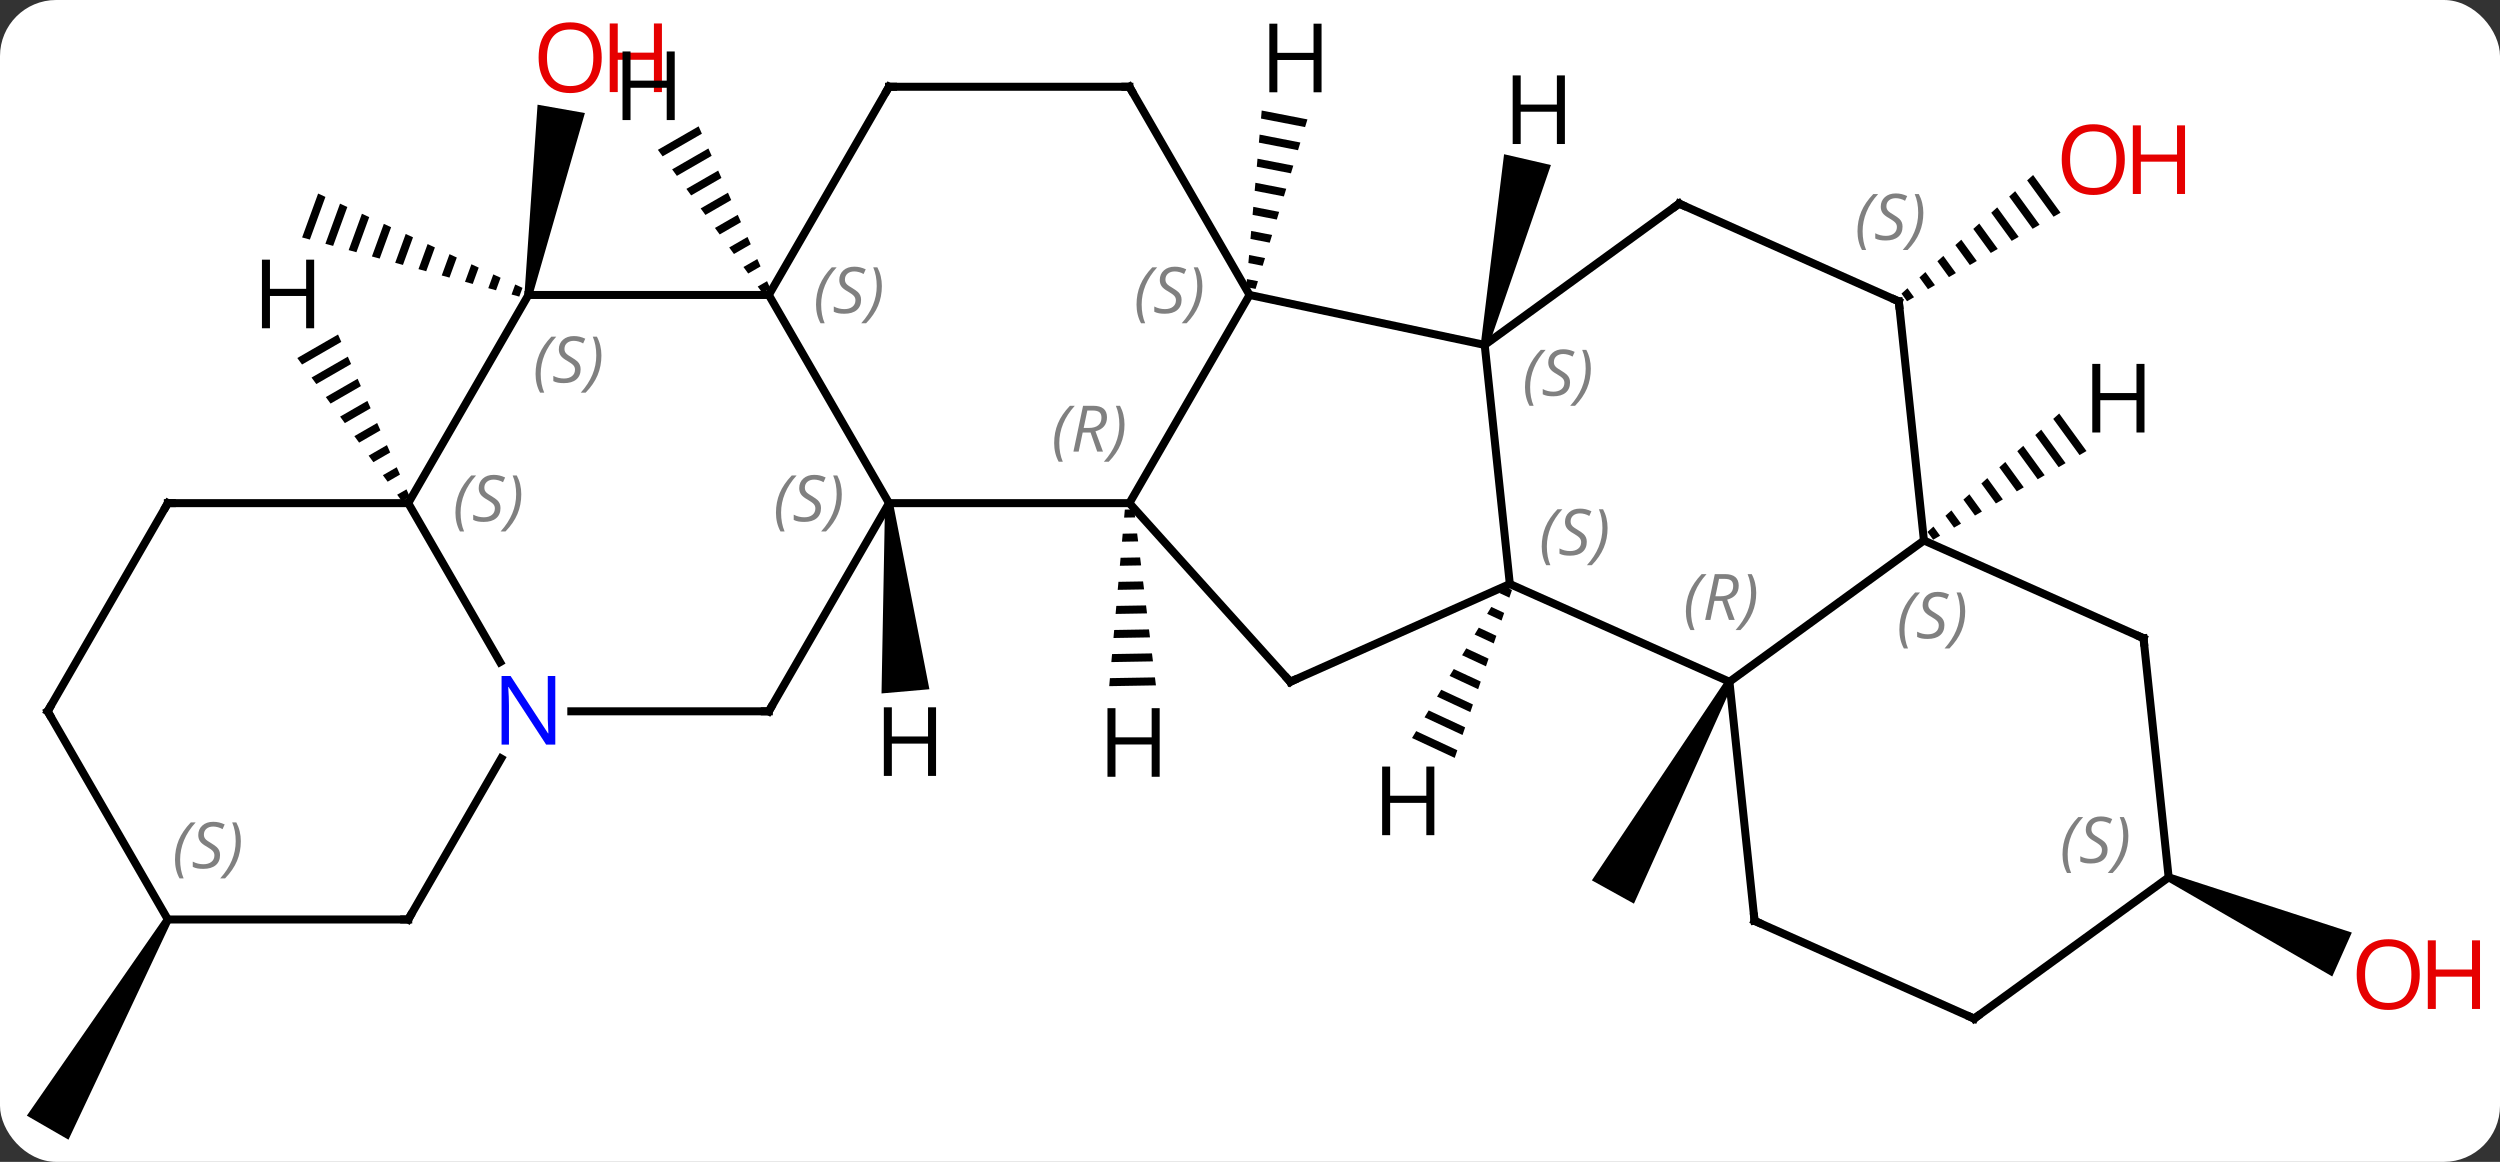 <svg width="312" viewBox="0 0 312 145" style="fill-opacity:1; color-rendering:auto; color-interpolation:auto; text-rendering:auto; stroke:black; stroke-linecap:square; stroke-miterlimit:10; shape-rendering:auto; stroke-opacity:1; fill:black; stroke-dasharray:none; font-weight:normal; stroke-width:1; font-family:'Open Sans'; font-style:normal; stroke-linejoin:miter; font-size:12; stroke-dashoffset:0; image-rendering:auto;" height="145" class="cas-substance-image" xmlns:xlink="http://www.w3.org/1999/xlink" xmlns="http://www.w3.org/2000/svg"><rect x="0" y="0" width="312" height="145" fill="#333333" stroke="none"/><svg class="cas-substance-single-component"><rect y="0" x="0" width="312" stroke="none" ry="7" rx="7" height="145" fill="white" class="cas-substance-group"/><svg y="0" x="0" width="312" viewBox="0 0 312 145" style="fill:black;" height="145" class="cas-substance-single-component-image"><svg><g><g transform="translate(152,74)" style="text-rendering:geometricPrecision; color-rendering:optimizeQuality; color-interpolation:linearRGB; stroke-linecap:butt; image-rendering:optimizeQuality;"><path style="stroke:none;" d="M63.397 10.843 L64.271 11.327 L51.914 38.777 L46.666 35.869 Z"/><path style="stroke:none;" d="M101.731 -52.16 L100.985 -51.487 L100.985 -51.487 L104.284 -46.951 L104.284 -46.951 L105.155 -47.454 L101.731 -52.16 ZM99.492 -50.141 L98.745 -49.468 L98.745 -49.468 L101.672 -45.445 L101.672 -45.445 L102.543 -45.947 L102.543 -45.947 L99.492 -50.141 ZM97.252 -48.123 L96.505 -47.45 L99.06 -43.938 L99.931 -44.44 L99.931 -44.44 L97.252 -48.123 ZM95.012 -46.104 L94.265 -45.431 L94.265 -45.431 L96.448 -42.431 L97.319 -42.933 L95.012 -46.104 ZM92.772 -44.086 L92.025 -43.413 L92.025 -43.413 L93.836 -40.924 L93.836 -40.924 L94.706 -41.427 L94.706 -41.427 L92.772 -44.086 ZM90.532 -42.067 L89.786 -41.394 L91.224 -39.418 L91.224 -39.418 L92.094 -39.92 L90.532 -42.067 ZM88.292 -40.048 L87.546 -39.376 L87.546 -39.376 L88.611 -37.911 L89.482 -38.413 L89.482 -38.413 L88.292 -40.048 ZM86.053 -38.03 L85.306 -37.357 L85.306 -37.357 L85.999 -36.404 L85.999 -36.404 L86.87 -36.907 L86.053 -38.03 Z"/><path style="stroke:none;" d="M118.444 35.947 L118.85 35.033 L141.508 42.384 L139.067 47.865 Z"/><path style="stroke:none;" d="M-112.298 -49.846 L-114.296 -44.367 L-114.296 -44.367 L-113.328 -44.103 L-111.387 -49.426 L-111.387 -49.426 L-112.298 -49.846 ZM-109.565 -48.585 L-111.392 -43.576 L-110.424 -43.312 L-110.424 -43.312 L-108.654 -48.165 L-108.654 -48.165 L-109.565 -48.585 ZM-106.832 -47.324 L-108.488 -42.784 L-108.488 -42.784 L-107.52 -42.521 L-105.921 -46.904 L-106.832 -47.324 ZM-104.099 -46.063 L-105.584 -41.993 L-105.584 -41.993 L-104.616 -41.729 L-103.189 -45.643 L-103.189 -45.643 L-104.099 -46.063 ZM-101.367 -44.803 L-102.68 -41.202 L-102.68 -41.202 L-101.712 -40.938 L-101.712 -40.938 L-100.456 -44.382 L-100.456 -44.382 L-101.367 -44.803 ZM-98.634 -43.542 L-99.776 -40.411 L-99.776 -40.411 L-98.808 -40.147 L-98.808 -40.147 L-97.723 -43.121 L-98.634 -43.542 ZM-95.901 -42.281 L-96.872 -39.62 L-95.904 -39.356 L-95.904 -39.356 L-94.99 -41.861 L-95.901 -42.281 ZM-93.168 -41.02 L-93.968 -38.828 L-93 -38.565 L-93 -38.565 L-92.257 -40.6 L-93.168 -41.02 ZM-90.436 -39.759 L-91.064 -38.037 L-90.096 -37.773 L-90.096 -37.773 L-89.525 -39.339 L-90.436 -39.759 ZM-87.703 -38.498 L-88.16 -37.246 L-88.16 -37.246 L-87.192 -36.982 L-87.192 -36.982 L-86.792 -38.078 L-87.703 -38.498 Z"/><path style="stroke:none;" d="M-85.56 -37.101 L-86.544 -37.275 L-84.913 -60.935 L-79.004 -59.893 Z"/><path style="stroke:none;" d="M-131.485 40.502 L-130.619 41.002 L-143.454 68.235 L-148.65 65.235 Z"/><line y2="-30.951" y1="-1.116" x2="33.291" x1="36.426" style="fill:none;"/><line y2="11.085" y1="-1.116" x2="63.834" x1="36.426" style="fill:none;"/><line y2="11.085" y1="-1.116" x2="9.021" x1="36.426" style="fill:none;"/><line y2="-37.188" y1="-30.951" x2="3.948" x1="33.291" style="fill:none;"/><line y2="-48.585" y1="-30.951" x2="57.561" x1="33.291" style="fill:none;"/><line y2="-6.549" y1="11.085" x2="88.104" x1="63.834" style="fill:none;"/><line y2="40.92" y1="11.085" x2="66.969" x1="63.834" style="fill:none;"/><line y2="-11.208" y1="11.085" x2="-11.052" x1="9.021" style="fill:none;"/><line y2="-11.208" y1="-37.188" x2="-11.052" x1="3.948" style="fill:none;"/><line y2="-63.171" y1="-37.188" x2="-11.052" x1="3.948" style="fill:none;"/><line y2="-36.384" y1="-48.585" x2="84.969" x1="57.561" style="fill:none;"/><line y2="-36.384" y1="-6.549" x2="84.969" x1="88.104" style="fill:none;"/><line y2="5.655" y1="-6.549" x2="115.512" x1="88.104" style="fill:none;"/><line y2="53.124" y1="40.92" x2="94.377" x1="66.969" style="fill:none;"/><line y2="-11.208" y1="-11.208" x2="-41.052" x1="-11.052" style="fill:none;"/><line y2="-63.171" y1="-63.171" x2="-41.052" x1="-11.052" style="fill:none;"/><line y2="35.49" y1="5.655" x2="118.647" x1="115.512" style="fill:none;"/><line y2="35.49" y1="53.124" x2="118.647" x1="94.377" style="fill:none;"/><line y2="-37.188" y1="-11.208" x2="-56.052" x1="-41.052" style="fill:none;"/><line y2="14.772" y1="-11.208" x2="-56.052" x1="-41.052" style="fill:none;"/><line y2="-37.188" y1="-63.171" x2="-56.052" x1="-41.052" style="fill:none;"/><line y2="-37.188" y1="-37.188" x2="-86.052" x1="-56.052" style="fill:none;"/><line y2="14.772" y1="14.772" x2="-80.7" x1="-56.052" style="fill:none;"/><line y2="-11.208" y1="-37.188" x2="-101.052" x1="-86.052" style="fill:none;"/><line y2="-11.208" y1="8.634" x2="-101.052" x1="-89.596" style="fill:none;"/><line y2="40.752" y1="20.66" x2="-101.052" x1="-89.452" style="fill:none;"/><line y2="-11.208" y1="-11.208" x2="-131.052" x1="-101.052" style="fill:none;"/><line y2="40.752" y1="40.752" x2="-131.052" x1="-101.052" style="fill:none;"/><line y2="14.772" y1="-11.208" x2="-146.052" x1="-131.052" style="fill:none;"/><line y2="14.772" y1="40.752" x2="-146.052" x1="-131.052" style="fill:none;"/><path style="stroke:none;" d="M35.676 -0.837 L35.156 0.024 L36.37 0.589 L36.694 -0.363 L35.676 -0.837 ZM34.114 1.746 L33.593 2.607 L35.395 3.446 L35.72 2.493 L34.114 1.746 ZM32.552 4.329 L32.031 5.19 L32.031 5.19 L34.421 6.302 L34.746 5.35 L32.552 4.329 ZM30.99 6.912 L30.469 7.773 L33.447 9.159 L33.772 8.207 L30.99 6.912 ZM29.428 9.495 L28.907 10.356 L28.907 10.356 L32.473 12.015 L32.473 12.015 L32.797 11.063 L29.428 9.495 ZM27.865 12.078 L27.345 12.938 L31.498 14.872 L31.498 14.872 L31.823 13.92 L27.865 12.078 ZM26.303 14.661 L25.782 15.521 L25.782 15.521 L30.524 17.729 L30.524 17.729 L30.849 16.776 L30.849 16.776 L26.303 14.661 ZM24.741 17.243 L24.22 18.104 L29.55 20.585 L29.55 20.585 L29.875 19.633 L24.741 17.243 Z"/><path style="stroke:none;" d="M33.778 -30.838 L32.804 -31.064 L35.708 -54.753 L41.554 -53.403 Z"/><path style="stroke:none;" d="M5.46 -60.207 L5.373 -59.205 L5.373 -59.205 L10.874 -58.137 L10.874 -58.137 L11.168 -59.099 L5.46 -60.207 ZM5.198 -57.202 L5.11 -56.2 L5.11 -56.2 L9.992 -55.252 L9.992 -55.252 L10.286 -56.214 L10.286 -56.214 L5.198 -57.202 ZM4.935 -54.196 L4.848 -53.195 L4.848 -53.195 L9.11 -52.367 L9.11 -52.367 L9.404 -53.329 L9.404 -53.329 L4.935 -54.196 ZM4.673 -51.191 L4.585 -50.19 L4.585 -50.19 L8.227 -49.482 L8.227 -49.482 L8.521 -50.444 L8.521 -50.444 L4.673 -51.191 ZM4.41 -48.186 L4.322 -47.184 L4.322 -47.184 L7.345 -46.597 L7.345 -46.597 L7.639 -47.559 L7.639 -47.559 L4.41 -48.186 ZM4.147 -45.181 L4.06 -44.179 L4.06 -44.179 L6.463 -43.713 L6.463 -43.713 L6.757 -44.674 L6.757 -44.674 L4.147 -45.181 ZM3.885 -42.176 L3.797 -41.174 L3.797 -41.174 L5.581 -40.828 L5.581 -40.828 L5.875 -41.789 L5.875 -41.789 L3.885 -42.176 ZM3.622 -39.171 L3.535 -38.169 L3.535 -38.169 L4.699 -37.943 L4.699 -37.943 L4.993 -38.904 L4.993 -38.904 L3.622 -39.171 Z"/><path style="stroke:none;" d="M104.988 -22.394 L104.241 -21.722 L107.525 -17.207 L108.395 -17.71 L108.395 -17.71 L104.988 -22.394 ZM102.746 -20.378 L101.999 -19.707 L104.915 -15.697 L105.785 -16.2 L105.785 -16.2 L102.746 -20.378 ZM100.504 -18.363 L99.757 -17.692 L102.305 -14.188 L103.175 -14.691 L100.504 -18.363 ZM98.262 -16.348 L97.515 -15.676 L99.695 -12.678 L100.566 -13.181 L98.262 -16.348 ZM96.02 -14.333 L95.273 -13.661 L97.085 -11.169 L97.956 -11.672 L96.02 -14.333 ZM93.778 -12.318 L93.031 -11.646 L94.476 -9.659 L95.346 -10.163 L93.778 -12.318 ZM91.536 -10.302 L90.788 -9.631 L90.788 -9.631 L91.866 -8.15 L92.736 -8.653 L91.536 -10.302 ZM89.294 -8.287 L88.546 -7.615 L89.256 -6.641 L90.126 -7.144 L90.126 -7.144 L89.294 -8.287 Z"/><path style="stroke:none;" d="M-10.454 -10.422 L-11.622 -10.402 L-11.622 -10.402 L-11.711 -9.401 L-11.711 -9.401 L-10.331 -9.424 L-10.331 -9.424 L-10.454 -10.422 ZM-10.084 -7.428 L-11.888 -7.397 L-11.888 -7.397 L-11.977 -6.396 L-11.977 -6.396 L-9.96 -6.43 L-9.96 -6.43 L-10.084 -7.428 ZM-9.714 -4.434 L-12.154 -4.393 L-12.154 -4.393 L-12.242 -3.391 L-12.242 -3.391 L-9.59 -3.436 L-9.59 -3.436 L-9.714 -4.434 ZM-9.344 -1.44 L-12.419 -1.388 L-12.419 -1.388 L-12.508 -0.386 L-9.22 -0.442 L-9.22 -0.442 L-9.344 -1.44 ZM-8.973 1.555 L-12.685 1.617 L-12.774 2.619 L-12.774 2.619 L-8.85 2.553 L-8.85 2.553 L-8.973 1.555 ZM-8.603 4.549 L-12.951 4.622 L-12.951 4.622 L-13.039 5.624 L-13.039 5.624 L-8.48 5.547 L-8.48 5.547 L-8.603 4.549 ZM-8.233 7.543 L-13.216 7.627 L-13.216 7.627 L-13.305 8.629 L-13.305 8.629 L-8.11 8.541 L-8.11 8.541 L-8.233 7.543 ZM-7.863 10.537 L-13.482 10.632 L-13.482 10.632 L-13.57 11.634 L-13.57 11.634 L-7.74 11.535 L-7.74 11.535 L-7.863 10.537 Z"/><path style="stroke:none;" d="M-41.55 -11.165 L-40.554 -11.252 L-36.01 12.018 L-41.987 12.541 Z"/><path style="stroke:none;" d="M-64.812 -58.234 L-69.898 -55.3 L-69.305 -54.488 L-64.405 -57.314 L-64.812 -58.234 ZM-63.592 -55.473 L-68.118 -52.863 L-67.525 -52.051 L-63.185 -54.553 L-63.185 -54.553 L-63.592 -55.473 ZM-62.371 -52.713 L-66.338 -50.426 L-65.744 -49.613 L-65.744 -49.613 L-61.965 -51.793 L-61.965 -51.793 L-62.371 -52.713 ZM-61.151 -49.953 L-64.557 -47.989 L-63.964 -47.176 L-60.744 -49.032 L-61.151 -49.953 ZM-59.931 -47.192 L-62.777 -45.551 L-62.777 -45.551 L-62.183 -44.739 L-62.183 -44.739 L-59.524 -46.272 L-59.524 -46.272 L-59.931 -47.192 ZM-58.711 -44.432 L-60.996 -43.114 L-60.996 -43.114 L-60.403 -42.301 L-60.403 -42.301 L-58.304 -43.512 L-58.304 -43.512 L-58.711 -44.432 ZM-57.49 -41.672 L-59.216 -40.677 L-59.216 -40.677 L-58.623 -39.864 L-58.623 -39.864 L-57.084 -40.752 L-57.084 -40.752 L-57.49 -41.672 ZM-56.27 -38.911 L-57.436 -38.239 L-57.436 -38.239 L-56.842 -37.427 L-56.842 -37.427 L-55.864 -37.991 L-55.864 -37.991 L-56.27 -38.911 Z"/><path style="stroke:none;" d="M-109.812 -32.253 L-114.899 -29.319 L-114.306 -28.507 L-109.406 -31.332 L-109.812 -32.253 ZM-108.592 -29.492 L-113.119 -26.882 L-112.525 -26.069 L-112.525 -26.069 L-108.185 -28.572 L-108.592 -29.492 ZM-107.372 -26.732 L-111.338 -24.445 L-110.745 -23.632 L-110.745 -23.632 L-106.965 -25.812 L-106.965 -25.812 L-107.372 -26.732 ZM-106.151 -23.971 L-109.557 -22.007 L-108.964 -21.195 L-105.745 -23.051 L-106.151 -23.971 ZM-104.931 -21.211 L-107.777 -19.57 L-107.777 -19.57 L-107.183 -18.758 L-104.524 -20.291 L-104.931 -21.211 ZM-103.71 -18.451 L-105.996 -17.133 L-105.403 -16.32 L-105.403 -16.32 L-103.304 -17.531 L-103.304 -17.531 L-103.71 -18.451 ZM-102.49 -15.69 L-104.216 -14.695 L-103.622 -13.883 L-102.083 -14.77 L-102.49 -15.69 ZM-101.27 -12.93 L-102.435 -12.258 L-101.841 -11.446 L-100.863 -12.01 L-101.27 -12.93 Z"/></g><g transform="translate(152,74)" style="fill:rgb(230,0,0); text-rendering:geometricPrecision; color-rendering:optimizeQuality; image-rendering:optimizeQuality; font-family:'Open Sans'; stroke:rgb(230,0,0); color-interpolation:linearRGB;"><path style="stroke:none;" d="M113.177 -54.088 Q113.177 -52.026 112.137 -50.846 Q111.098 -49.666 109.255 -49.666 Q107.364 -49.666 106.333 -50.831 Q105.302 -51.995 105.302 -54.104 Q105.302 -56.198 106.333 -57.346 Q107.364 -58.495 109.255 -58.495 Q111.114 -58.495 112.145 -57.323 Q113.177 -56.151 113.177 -54.088 ZM106.348 -54.088 Q106.348 -52.354 107.091 -51.448 Q107.833 -50.541 109.255 -50.541 Q110.677 -50.541 111.403 -51.44 Q112.13 -52.338 112.13 -54.088 Q112.13 -55.823 111.403 -56.713 Q110.677 -57.604 109.255 -57.604 Q107.833 -57.604 107.091 -56.706 Q106.348 -55.807 106.348 -54.088 Z"/><path style="stroke:none;" d="M120.692 -49.791 L119.692 -49.791 L119.692 -53.823 L115.177 -53.823 L115.177 -49.791 L114.177 -49.791 L114.177 -58.354 L115.177 -58.354 L115.177 -54.713 L119.692 -54.713 L119.692 -58.354 L120.692 -58.354 L120.692 -49.791 Z"/><path style="stroke:none;" d="M149.989 47.621 Q149.989 49.683 148.95 50.863 Q147.911 52.043 146.068 52.043 Q144.177 52.043 143.146 50.879 Q142.114 49.714 142.114 47.605 Q142.114 45.511 143.146 44.363 Q144.177 43.214 146.068 43.214 Q147.927 43.214 148.958 44.386 Q149.989 45.558 149.989 47.621 ZM143.161 47.621 Q143.161 49.355 143.904 50.261 Q144.646 51.168 146.068 51.168 Q147.489 51.168 148.216 50.269 Q148.943 49.371 148.943 47.621 Q148.943 45.886 148.216 44.996 Q147.489 44.105 146.068 44.105 Q144.646 44.105 143.904 45.004 Q143.161 45.902 143.161 47.621 Z"/><path style="stroke:none;" d="M157.505 51.918 L156.505 51.918 L156.505 47.886 L151.989 47.886 L151.989 51.918 L150.989 51.918 L150.989 43.355 L151.989 43.355 L151.989 46.996 L156.505 46.996 L156.505 43.355 L157.505 43.355 L157.505 51.918 Z"/><path style="stroke:none;" d="M-76.906 -66.805 Q-76.906 -64.743 -77.946 -63.563 Q-78.985 -62.383 -80.828 -62.383 Q-82.719 -62.383 -83.75 -63.547 Q-84.781 -64.712 -84.781 -66.821 Q-84.781 -68.915 -83.75 -70.063 Q-82.719 -71.212 -80.828 -71.212 Q-78.969 -71.212 -77.938 -70.04 Q-76.906 -68.868 -76.906 -66.805 ZM-83.735 -66.805 Q-83.735 -65.071 -82.992 -64.165 Q-82.25 -63.258 -80.828 -63.258 Q-79.406 -63.258 -78.68 -64.157 Q-77.953 -65.055 -77.953 -66.805 Q-77.953 -68.54 -78.68 -69.43 Q-79.406 -70.321 -80.828 -70.321 Q-82.25 -70.321 -82.992 -69.422 Q-83.735 -68.524 -83.735 -66.805 Z"/><path style="stroke:none;" d="M-69.391 -62.508 L-70.391 -62.508 L-70.391 -66.54 L-74.906 -66.54 L-74.906 -62.508 L-75.906 -62.508 L-75.906 -71.071 L-74.906 -71.071 L-74.906 -67.43 L-70.391 -67.43 L-70.391 -71.071 L-69.391 -71.071 L-69.391 -62.508 Z"/></g><g transform="translate(152,74)" style="font-size:8.4px; fill:gray; text-rendering:geometricPrecision; image-rendering:optimizeQuality; color-rendering:optimizeQuality; font-family:'Open Sans'; font-style:italic; stroke:gray; color-interpolation:linearRGB;"><path style="stroke:none;" d="M40.408 -5.791 Q40.408 -7.119 40.876 -8.244 Q41.345 -9.369 42.376 -10.447 L42.986 -10.447 Q42.017 -9.385 41.533 -8.213 Q41.048 -7.041 41.048 -5.806 Q41.048 -4.478 41.486 -3.463 L40.97 -3.463 Q40.408 -4.494 40.408 -5.791 ZM46.03 -6.385 Q46.03 -5.556 45.483 -5.103 Q44.936 -4.65 43.936 -4.65 Q43.53 -4.65 43.218 -4.705 Q42.905 -4.76 42.624 -4.9 L42.624 -5.556 Q43.249 -5.228 43.952 -5.228 Q44.577 -5.228 44.952 -5.525 Q45.327 -5.822 45.327 -6.338 Q45.327 -6.65 45.124 -6.877 Q44.921 -7.103 44.358 -7.431 Q43.764 -7.76 43.538 -8.088 Q43.311 -8.416 43.311 -8.869 Q43.311 -9.603 43.827 -10.064 Q44.343 -10.525 45.186 -10.525 Q45.561 -10.525 45.897 -10.447 Q46.233 -10.369 46.608 -10.197 L46.343 -9.603 Q46.093 -9.76 45.772 -9.845 Q45.452 -9.931 45.186 -9.931 Q44.655 -9.931 44.335 -9.658 Q44.014 -9.385 44.014 -8.916 Q44.014 -8.713 44.085 -8.564 Q44.155 -8.416 44.296 -8.283 Q44.436 -8.15 44.858 -7.9 Q45.421 -7.556 45.624 -7.361 Q45.827 -7.166 45.929 -6.931 Q46.03 -6.697 46.03 -6.385 ZM48.625 -8.103 Q48.625 -6.775 48.148 -5.642 Q47.672 -4.51 46.656 -3.463 L46.047 -3.463 Q47.984 -5.619 47.984 -8.103 Q47.984 -9.431 47.547 -10.447 L48.062 -10.447 Q48.625 -9.385 48.625 -8.103 Z"/><path style="stroke:none;" d="M38.318 -25.68 Q38.318 -27.009 38.787 -28.134 Q39.255 -29.259 40.287 -30.337 L40.896 -30.337 Q39.927 -29.274 39.443 -28.102 Q38.959 -26.93 38.959 -25.696 Q38.959 -24.368 39.396 -23.352 L38.88 -23.352 Q38.318 -24.384 38.318 -25.68 ZM43.941 -26.274 Q43.941 -25.446 43.394 -24.993 Q42.847 -24.54 41.847 -24.54 Q41.441 -24.54 41.128 -24.595 Q40.816 -24.649 40.534 -24.79 L40.534 -25.446 Q41.159 -25.118 41.862 -25.118 Q42.487 -25.118 42.862 -25.415 Q43.237 -25.712 43.237 -26.227 Q43.237 -26.54 43.034 -26.766 Q42.831 -26.993 42.269 -27.321 Q41.675 -27.649 41.448 -27.977 Q41.222 -28.305 41.222 -28.759 Q41.222 -29.493 41.737 -29.954 Q42.253 -30.415 43.097 -30.415 Q43.472 -30.415 43.808 -30.337 Q44.144 -30.259 44.519 -30.087 L44.253 -29.493 Q44.003 -29.649 43.683 -29.735 Q43.362 -29.821 43.097 -29.821 Q42.566 -29.821 42.245 -29.548 Q41.925 -29.274 41.925 -28.805 Q41.925 -28.602 41.995 -28.454 Q42.066 -28.305 42.206 -28.173 Q42.347 -28.04 42.769 -27.79 Q43.331 -27.446 43.534 -27.251 Q43.737 -27.055 43.839 -26.821 Q43.941 -26.587 43.941 -26.274 ZM46.535 -27.993 Q46.535 -26.665 46.058 -25.532 Q45.582 -24.399 44.566 -23.352 L43.957 -23.352 Q45.894 -25.509 45.894 -27.993 Q45.894 -29.321 45.457 -30.337 L45.972 -30.337 Q46.535 -29.274 46.535 -27.993 Z"/><path style="stroke:none;" d="M58.4 2.304 Q58.4 0.976 58.868 -0.149 Q59.337 -1.274 60.368 -2.352 L60.978 -2.352 Q60.009 -1.29 59.525 -0.118 Q59.04 1.054 59.04 2.288 Q59.04 3.616 59.478 4.632 L58.962 4.632 Q58.4 3.601 58.4 2.304 ZM61.96 0.991 L61.46 3.366 L60.803 3.366 L62.007 -2.352 L63.257 -2.352 Q64.991 -2.352 64.991 -0.915 Q64.991 0.445 63.553 0.835 L64.491 3.366 L63.772 3.366 L62.944 0.991 L61.96 0.991 ZM62.538 -1.759 Q62.147 0.163 62.085 0.413 L62.741 0.413 Q63.491 0.413 63.897 0.085 Q64.303 -0.243 64.303 -0.868 Q64.303 -1.337 64.046 -1.548 Q63.788 -1.759 63.194 -1.759 L62.538 -1.759 ZM67.177 -0.009 Q67.177 1.319 66.7 2.452 Q66.224 3.585 65.208 4.632 L64.599 4.632 Q66.536 2.476 66.536 -0.009 Q66.536 -1.337 66.099 -2.352 L66.615 -2.352 Q67.177 -1.29 67.177 -0.009 Z"/></g><g transform="translate(152,74)" style="stroke-linecap:butt; font-size:8.4px; text-rendering:geometricPrecision; image-rendering:optimizeQuality; color-rendering:optimizeQuality; font-family:'Open Sans'; font-style:italic; color-interpolation:linearRGB; stroke-miterlimit:5;"><path style="fill:none;" d="M9.478 10.882 L9.021 11.085 L8.686 10.713"/><path style="fill:gray; stroke:none;" d="M-10.161 -35.985 Q-10.161 -37.313 -9.692 -38.438 Q-9.223 -39.563 -8.192 -40.641 L-7.582 -40.641 Q-8.551 -39.579 -9.036 -38.407 Q-9.52 -37.235 -9.52 -36.001 Q-9.52 -34.673 -9.082 -33.657 L-9.598 -33.657 Q-10.161 -34.688 -10.161 -35.985 ZM-4.538 -36.579 Q-4.538 -35.751 -5.085 -35.298 Q-5.632 -34.844 -6.632 -34.844 Q-7.038 -34.844 -7.351 -34.899 Q-7.663 -34.954 -7.944 -35.094 L-7.944 -35.751 Q-7.319 -35.423 -6.616 -35.423 Q-5.991 -35.423 -5.616 -35.719 Q-5.241 -36.016 -5.241 -36.532 Q-5.241 -36.844 -5.444 -37.071 Q-5.647 -37.298 -6.21 -37.626 Q-6.804 -37.954 -7.03 -38.282 Q-7.257 -38.61 -7.257 -39.063 Q-7.257 -39.798 -6.741 -40.259 Q-6.226 -40.719 -5.382 -40.719 Q-5.007 -40.719 -4.671 -40.641 Q-4.335 -40.563 -3.96 -40.391 L-4.226 -39.798 Q-4.476 -39.954 -4.796 -40.04 Q-5.116 -40.126 -5.382 -40.126 Q-5.913 -40.126 -6.233 -39.852 Q-6.554 -39.579 -6.554 -39.11 Q-6.554 -38.907 -6.483 -38.759 Q-6.413 -38.61 -6.272 -38.477 Q-6.132 -38.344 -5.71 -38.094 Q-5.147 -37.751 -4.944 -37.555 Q-4.741 -37.36 -4.639 -37.126 Q-4.538 -36.891 -4.538 -36.579 ZM-1.944 -38.298 Q-1.944 -36.969 -2.42 -35.837 Q-2.897 -34.704 -3.912 -33.657 L-4.522 -33.657 Q-2.584 -35.813 -2.584 -38.298 Q-2.584 -39.626 -3.022 -40.641 L-2.506 -40.641 Q-1.944 -39.579 -1.944 -38.298 Z"/><path style="fill:none;" d="M57.157 -48.291 L57.561 -48.585 L58.018 -48.382"/><path style="fill:gray; stroke:none;" d="M85.041 4.599 Q85.041 3.271 85.509 2.146 Q85.978 1.021 87.009 -0.057 L87.619 -0.057 Q86.65 1.006 86.166 2.178 Q85.681 3.349 85.681 4.584 Q85.681 5.912 86.119 6.928 L85.603 6.928 Q85.041 5.896 85.041 4.599 ZM90.663 4.006 Q90.663 4.834 90.116 5.287 Q89.57 5.74 88.57 5.74 Q88.163 5.74 87.851 5.685 Q87.538 5.631 87.257 5.49 L87.257 4.834 Q87.882 5.162 88.585 5.162 Q89.21 5.162 89.585 4.865 Q89.96 4.568 89.96 4.053 Q89.96 3.74 89.757 3.513 Q89.554 3.287 88.991 2.959 Q88.398 2.631 88.171 2.303 Q87.945 1.974 87.945 1.521 Q87.945 0.787 88.46 0.326 Q88.976 -0.135 89.82 -0.135 Q90.195 -0.135 90.53 -0.057 Q90.866 0.021 91.241 0.193 L90.976 0.787 Q90.726 0.631 90.405 0.545 Q90.085 0.459 89.82 0.459 Q89.288 0.459 88.968 0.732 Q88.648 1.006 88.648 1.474 Q88.648 1.677 88.718 1.826 Q88.788 1.974 88.929 2.107 Q89.07 2.24 89.491 2.49 Q90.054 2.834 90.257 3.029 Q90.46 3.224 90.562 3.459 Q90.663 3.693 90.663 4.006 ZM93.258 2.287 Q93.258 3.615 92.781 4.748 Q92.305 5.881 91.289 6.928 L90.68 6.928 Q92.617 4.771 92.617 2.287 Q92.617 0.959 92.18 -0.057 L92.695 -0.057 Q93.258 1.006 93.258 2.287 Z"/><path style="fill:none;" d="M66.917 40.423 L66.969 40.92 L67.426 41.123"/><path style="fill:gray; stroke:none;" d="M-20.441 -18.704 Q-20.441 -20.032 -19.972 -21.157 Q-19.503 -22.282 -18.472 -23.36 L-17.863 -23.36 Q-18.831 -22.298 -19.316 -21.126 Q-19.8 -19.954 -19.8 -18.72 Q-19.8 -17.392 -19.363 -16.376 L-19.878 -16.376 Q-20.441 -17.407 -20.441 -18.704 ZM-16.881 -20.017 L-17.381 -17.642 L-18.037 -17.642 L-16.834 -23.36 L-15.584 -23.36 Q-13.849 -23.36 -13.849 -21.923 Q-13.849 -20.564 -15.287 -20.173 L-14.349 -17.642 L-15.068 -17.642 L-15.896 -20.017 L-16.881 -20.017 ZM-16.302 -22.767 Q-16.693 -20.845 -16.756 -20.595 L-16.099 -20.595 Q-15.349 -20.595 -14.943 -20.923 Q-14.537 -21.251 -14.537 -21.876 Q-14.537 -22.345 -14.795 -22.556 Q-15.052 -22.767 -15.646 -22.767 L-16.302 -22.767 ZM-11.663 -21.017 Q-11.663 -19.689 -12.14 -18.556 Q-12.616 -17.423 -13.632 -16.376 L-14.241 -16.376 Q-12.304 -18.532 -12.304 -21.017 Q-12.304 -22.345 -12.741 -23.36 L-12.226 -23.36 Q-11.663 -22.298 -11.663 -21.017 Z"/><path style="fill:none;" d="M-10.802 -62.738 L-11.052 -63.171 L-11.552 -63.171"/><path style="fill:none;" d="M84.512 -36.587 L84.969 -36.384 L85.021 -35.887"/><path style="fill:gray; stroke:none;" d="M79.815 -45.126 Q79.815 -46.454 80.284 -47.579 Q80.752 -48.704 81.784 -49.782 L82.393 -49.782 Q81.424 -48.72 80.94 -47.548 Q80.455 -46.376 80.455 -45.142 Q80.455 -43.814 80.893 -42.798 L80.377 -42.798 Q79.815 -43.829 79.815 -45.126 ZM85.437 -45.72 Q85.437 -44.892 84.891 -44.439 Q84.344 -43.985 83.344 -43.985 Q82.937 -43.985 82.625 -44.04 Q82.312 -44.095 82.031 -44.235 L82.031 -44.892 Q82.656 -44.564 83.359 -44.564 Q83.984 -44.564 84.359 -44.86 Q84.734 -45.157 84.734 -45.673 Q84.734 -45.985 84.531 -46.212 Q84.328 -46.439 83.766 -46.767 Q83.172 -47.095 82.945 -47.423 Q82.719 -47.751 82.719 -48.204 Q82.719 -48.939 83.234 -49.4 Q83.75 -49.86 84.594 -49.86 Q84.969 -49.86 85.305 -49.782 Q85.641 -49.704 86.016 -49.532 L85.75 -48.939 Q85.5 -49.095 85.18 -49.181 Q84.859 -49.267 84.594 -49.267 Q84.062 -49.267 83.742 -48.993 Q83.422 -48.72 83.422 -48.251 Q83.422 -48.048 83.492 -47.9 Q83.562 -47.751 83.703 -47.618 Q83.844 -47.485 84.266 -47.235 Q84.828 -46.892 85.031 -46.696 Q85.234 -46.501 85.336 -46.267 Q85.437 -46.032 85.437 -45.72 ZM88.032 -47.439 Q88.032 -46.11 87.555 -44.978 Q87.079 -43.845 86.063 -42.798 L85.454 -42.798 Q87.391 -44.954 87.391 -47.439 Q87.391 -48.767 86.954 -49.782 L87.469 -49.782 Q88.032 -48.72 88.032 -47.439 Z"/><path style="fill:none;" d="M115.055 5.452 L115.512 5.655 L115.564 6.152"/><path style="fill:none;" d="M93.92 52.921 L94.377 53.124 L94.781 52.83"/><path style="fill:gray; stroke:none;" d="M-55.16 -10.005 Q-55.16 -11.333 -54.692 -12.458 Q-54.223 -13.583 -53.192 -14.661 L-52.582 -14.661 Q-53.551 -13.599 -54.035 -12.427 Q-54.52 -11.255 -54.52 -10.021 Q-54.52 -8.692 -54.082 -7.677 L-54.598 -7.677 Q-55.16 -8.708 -55.16 -10.005 ZM-49.538 -10.599 Q-49.538 -9.771 -50.085 -9.317 Q-50.632 -8.864 -51.632 -8.864 Q-52.038 -8.864 -52.35 -8.919 Q-52.663 -8.974 -52.944 -9.114 L-52.944 -9.771 Q-52.319 -9.442 -51.616 -9.442 Q-50.991 -9.442 -50.616 -9.739 Q-50.241 -10.036 -50.241 -10.552 Q-50.241 -10.864 -50.444 -11.091 Q-50.647 -11.317 -51.21 -11.646 Q-51.804 -11.974 -52.03 -12.302 Q-52.257 -12.63 -52.257 -13.083 Q-52.257 -13.817 -51.741 -14.278 Q-51.225 -14.739 -50.382 -14.739 Q-50.007 -14.739 -49.671 -14.661 Q-49.335 -14.583 -48.96 -14.411 L-49.225 -13.817 Q-49.475 -13.974 -49.796 -14.06 Q-50.116 -14.146 -50.382 -14.146 Q-50.913 -14.146 -51.233 -13.872 Q-51.554 -13.599 -51.554 -13.13 Q-51.554 -12.927 -51.483 -12.778 Q-51.413 -12.63 -51.272 -12.497 Q-51.132 -12.364 -50.71 -12.114 Q-50.147 -11.771 -49.944 -11.575 Q-49.741 -11.38 -49.639 -11.146 Q-49.538 -10.911 -49.538 -10.599 ZM-46.944 -12.317 Q-46.944 -10.989 -47.42 -9.856 Q-47.897 -8.724 -48.912 -7.677 L-49.522 -7.677 Q-47.584 -9.833 -47.584 -12.317 Q-47.584 -13.646 -48.022 -14.661 L-47.506 -14.661 Q-46.944 -13.599 -46.944 -12.317 Z"/><path style="fill:none;" d="M-40.552 -63.171 L-41.052 -63.171 L-41.302 -62.738"/><path style="fill:gray; stroke:none;" d="M105.403 32.626 Q105.403 31.297 105.872 30.172 Q106.341 29.047 107.372 27.969 L107.981 27.969 Q107.013 29.032 106.528 30.204 Q106.044 31.375 106.044 32.61 Q106.044 33.938 106.481 34.954 L105.966 34.954 Q105.403 33.922 105.403 32.626 ZM111.026 32.032 Q111.026 32.86 110.479 33.313 Q109.932 33.766 108.932 33.766 Q108.526 33.766 108.213 33.711 Q107.901 33.657 107.62 33.516 L107.62 32.86 Q108.245 33.188 108.948 33.188 Q109.573 33.188 109.948 32.891 Q110.323 32.594 110.323 32.079 Q110.323 31.766 110.12 31.54 Q109.916 31.313 109.354 30.985 Q108.76 30.657 108.534 30.329 Q108.307 30 108.307 29.547 Q108.307 28.813 108.823 28.352 Q109.338 27.891 110.182 27.891 Q110.557 27.891 110.893 27.969 Q111.229 28.047 111.604 28.219 L111.338 28.813 Q111.088 28.657 110.768 28.571 Q110.448 28.485 110.182 28.485 Q109.651 28.485 109.33 28.758 Q109.01 29.032 109.01 29.5 Q109.01 29.704 109.08 29.852 Q109.151 30 109.291 30.133 Q109.432 30.266 109.854 30.516 Q110.416 30.86 110.62 31.055 Q110.823 31.25 110.924 31.485 Q111.026 31.719 111.026 32.032 ZM113.62 30.313 Q113.62 31.641 113.144 32.774 Q112.667 33.907 111.651 34.954 L111.042 34.954 Q112.98 32.797 112.98 30.313 Q112.98 28.985 112.542 27.969 L113.058 27.969 Q113.62 29.032 113.62 30.313 Z"/><path style="fill:gray; stroke:none;" d="M-50.16 -35.985 Q-50.16 -37.313 -49.692 -38.438 Q-49.223 -39.563 -48.192 -40.641 L-47.582 -40.641 Q-48.551 -39.579 -49.035 -38.407 Q-49.52 -37.235 -49.52 -36.001 Q-49.52 -34.673 -49.082 -33.657 L-49.598 -33.657 Q-50.16 -34.688 -50.16 -35.985 ZM-44.538 -36.579 Q-44.538 -35.751 -45.085 -35.298 Q-45.632 -34.844 -46.632 -34.844 Q-47.038 -34.844 -47.35 -34.899 Q-47.663 -34.954 -47.944 -35.094 L-47.944 -35.751 Q-47.319 -35.423 -46.616 -35.423 Q-45.991 -35.423 -45.616 -35.719 Q-45.241 -36.016 -45.241 -36.532 Q-45.241 -36.844 -45.444 -37.071 Q-45.647 -37.298 -46.21 -37.626 Q-46.804 -37.954 -47.03 -38.282 Q-47.257 -38.61 -47.257 -39.063 Q-47.257 -39.798 -46.741 -40.259 Q-46.225 -40.719 -45.382 -40.719 Q-45.007 -40.719 -44.671 -40.641 Q-44.335 -40.563 -43.96 -40.391 L-44.225 -39.798 Q-44.475 -39.954 -44.796 -40.04 Q-45.116 -40.126 -45.382 -40.126 Q-45.913 -40.126 -46.233 -39.852 Q-46.554 -39.579 -46.554 -39.11 Q-46.554 -38.907 -46.483 -38.759 Q-46.413 -38.61 -46.272 -38.477 Q-46.132 -38.344 -45.71 -38.094 Q-45.147 -37.751 -44.944 -37.555 Q-44.741 -37.36 -44.639 -37.126 Q-44.538 -36.891 -44.538 -36.579 ZM-41.944 -38.298 Q-41.944 -36.969 -42.42 -35.837 Q-42.897 -34.704 -43.912 -33.657 L-44.522 -33.657 Q-42.584 -35.813 -42.584 -38.298 Q-42.584 -39.626 -43.022 -40.641 L-42.506 -40.641 Q-41.944 -39.579 -41.944 -38.298 Z"/><path style="fill:none;" d="M-55.802 14.339 L-56.052 14.772 L-56.552 14.772"/><path style="fill:gray; stroke:none;" d="M-85.161 -27.325 Q-85.161 -28.653 -84.692 -29.778 Q-84.223 -30.903 -83.192 -31.981 L-82.582 -31.981 Q-83.551 -30.918 -84.036 -29.747 Q-84.52 -28.575 -84.52 -27.34 Q-84.52 -26.012 -84.082 -24.997 L-84.598 -24.997 Q-85.161 -26.028 -85.161 -27.325 ZM-79.538 -27.918 Q-79.538 -27.09 -80.085 -26.637 Q-80.632 -26.184 -81.632 -26.184 Q-82.038 -26.184 -82.35 -26.239 Q-82.663 -26.293 -82.944 -26.434 L-82.944 -27.09 Q-82.319 -26.762 -81.616 -26.762 Q-80.991 -26.762 -80.616 -27.059 Q-80.241 -27.356 -80.241 -27.872 Q-80.241 -28.184 -80.444 -28.41 Q-80.647 -28.637 -81.21 -28.965 Q-81.804 -29.293 -82.03 -29.622 Q-82.257 -29.95 -82.257 -30.403 Q-82.257 -31.137 -81.741 -31.598 Q-81.225 -32.059 -80.382 -32.059 Q-80.007 -32.059 -79.671 -31.981 Q-79.335 -31.903 -78.96 -31.731 L-79.225 -31.137 Q-79.475 -31.293 -79.796 -31.379 Q-80.116 -31.465 -80.382 -31.465 Q-80.913 -31.465 -81.233 -31.192 Q-81.554 -30.918 -81.554 -30.45 Q-81.554 -30.247 -81.483 -30.098 Q-81.413 -29.95 -81.272 -29.817 Q-81.132 -29.684 -80.71 -29.434 Q-80.147 -29.09 -79.944 -28.895 Q-79.741 -28.7 -79.64 -28.465 Q-79.538 -28.231 -79.538 -27.918 ZM-76.944 -29.637 Q-76.944 -28.309 -77.42 -27.176 Q-77.897 -26.043 -78.912 -24.997 L-79.522 -24.997 Q-77.584 -27.153 -77.584 -29.637 Q-77.584 -30.965 -78.022 -31.981 L-77.506 -31.981 Q-76.944 -30.918 -76.944 -29.637 Z"/></g><g transform="translate(152,74)" style="stroke-linecap:butt; fill:rgb(0,5,255); text-rendering:geometricPrecision; color-rendering:optimizeQuality; image-rendering:optimizeQuality; font-family:'Open Sans'; stroke:rgb(0,5,255); color-interpolation:linearRGB; stroke-miterlimit:5;"><path style="stroke:none;" d="M-82.7 18.928 L-83.841 18.928 L-88.529 11.741 L-88.575 11.741 Q-88.482 13.006 -88.482 14.053 L-88.482 18.928 L-89.404 18.928 L-89.404 10.366 L-88.279 10.366 L-83.607 17.522 L-83.56 17.522 Q-83.56 17.366 -83.607 16.506 Q-83.654 15.647 -83.638 15.272 L-83.638 10.366 L-82.7 10.366 L-82.7 18.928 Z"/></g><g transform="translate(152,74)" style="stroke-linecap:butt; font-size:8.4px; fill:gray; text-rendering:geometricPrecision; image-rendering:optimizeQuality; color-rendering:optimizeQuality; font-family:'Open Sans'; font-style:italic; stroke:gray; color-interpolation:linearRGB; stroke-miterlimit:5;"><path style="stroke:none;" d="M-95.16 -10.005 Q-95.16 -11.333 -94.692 -12.458 Q-94.223 -13.583 -93.192 -14.661 L-92.582 -14.661 Q-93.551 -13.599 -94.035 -12.427 Q-94.52 -11.255 -94.52 -10.021 Q-94.52 -8.692 -94.082 -7.677 L-94.598 -7.677 Q-95.16 -8.708 -95.16 -10.005 ZM-89.538 -10.599 Q-89.538 -9.771 -90.085 -9.317 Q-90.632 -8.864 -91.632 -8.864 Q-92.038 -8.864 -92.35 -8.919 Q-92.663 -8.974 -92.944 -9.114 L-92.944 -9.771 Q-92.319 -9.442 -91.616 -9.442 Q-90.991 -9.442 -90.616 -9.739 Q-90.241 -10.036 -90.241 -10.552 Q-90.241 -10.864 -90.444 -11.091 Q-90.647 -11.317 -91.21 -11.646 Q-91.804 -11.974 -92.03 -12.302 Q-92.257 -12.63 -92.257 -13.083 Q-92.257 -13.817 -91.741 -14.278 Q-91.225 -14.739 -90.382 -14.739 Q-90.007 -14.739 -89.671 -14.661 Q-89.335 -14.583 -88.96 -14.411 L-89.225 -13.817 Q-89.475 -13.974 -89.796 -14.06 Q-90.116 -14.146 -90.382 -14.146 Q-90.913 -14.146 -91.233 -13.872 Q-91.554 -13.599 -91.554 -13.13 Q-91.554 -12.927 -91.483 -12.778 Q-91.413 -12.63 -91.272 -12.497 Q-91.132 -12.364 -90.71 -12.114 Q-90.147 -11.771 -89.944 -11.575 Q-89.741 -11.38 -89.639 -11.146 Q-89.538 -10.911 -89.538 -10.599 ZM-86.944 -12.317 Q-86.944 -10.989 -87.42 -9.856 Q-87.897 -8.724 -88.912 -7.677 L-89.522 -7.677 Q-87.584 -9.833 -87.584 -12.317 Q-87.584 -13.646 -88.022 -14.661 L-87.506 -14.661 Q-86.944 -13.599 -86.944 -12.317 Z"/><path style="fill:none; stroke:black;" d="M-100.802 40.319 L-101.052 40.752 L-101.552 40.752"/><path style="fill:none; stroke:black;" d="M-130.552 -11.208 L-131.052 -11.208 L-131.302 -10.775"/><path style="stroke:none;" d="M-130.161 33.295 Q-130.161 31.967 -129.692 30.842 Q-129.223 29.717 -128.192 28.639 L-127.582 28.639 Q-128.551 29.701 -129.036 30.873 Q-129.52 32.045 -129.52 33.279 Q-129.52 34.607 -129.083 35.623 L-129.598 35.623 Q-130.161 34.592 -130.161 33.295 ZM-124.538 32.701 Q-124.538 33.529 -125.085 33.982 Q-125.632 34.435 -126.632 34.435 Q-127.038 34.435 -127.351 34.381 Q-127.663 34.326 -127.944 34.185 L-127.944 33.529 Q-127.319 33.857 -126.616 33.857 Q-125.991 33.857 -125.616 33.56 Q-125.241 33.264 -125.241 32.748 Q-125.241 32.435 -125.444 32.209 Q-125.647 31.982 -126.21 31.654 Q-126.804 31.326 -127.03 30.998 Q-127.257 30.67 -127.257 30.217 Q-127.257 29.482 -126.741 29.021 Q-126.226 28.56 -125.382 28.56 Q-125.007 28.56 -124.671 28.639 Q-124.335 28.717 -123.96 28.889 L-124.226 29.482 Q-124.476 29.326 -124.796 29.24 Q-125.116 29.154 -125.382 29.154 Q-125.913 29.154 -126.233 29.428 Q-126.554 29.701 -126.554 30.17 Q-126.554 30.373 -126.483 30.521 Q-126.413 30.67 -126.272 30.803 Q-126.132 30.935 -125.71 31.185 Q-125.147 31.529 -124.944 31.724 Q-124.741 31.92 -124.64 32.154 Q-124.538 32.389 -124.538 32.701 ZM-121.944 30.982 Q-121.944 32.31 -122.42 33.443 Q-122.897 34.576 -123.912 35.623 L-124.522 35.623 Q-122.584 33.467 -122.584 30.982 Q-122.584 29.654 -123.022 28.639 L-122.506 28.639 Q-121.944 29.701 -121.944 30.982 Z"/><path style="fill:none; stroke:black;" d="M-145.802 14.339 L-146.052 14.772 L-145.802 15.205"/></g><g transform="translate(152,74)" style="stroke-linecap:butt; text-rendering:geometricPrecision; color-rendering:optimizeQuality; image-rendering:optimizeQuality; font-family:'Open Sans'; color-interpolation:linearRGB; stroke-miterlimit:5;"><path style="stroke:none;" d="M27.006 30.229 L26.006 30.229 L26.006 26.198 L21.49 26.198 L21.49 30.229 L20.49 30.229 L20.49 21.667 L21.49 21.667 L21.49 25.307 L26.006 25.307 L26.006 21.667 L27.006 21.667 L27.006 30.229 Z"/><path style="stroke:none;" d="M43.299 -56.027 L42.299 -56.027 L42.299 -60.058 L37.783 -60.058 L37.783 -56.027 L36.783 -56.027 L36.783 -64.589 L37.783 -64.589 L37.783 -60.949 L42.299 -60.949 L42.299 -64.589 L43.299 -64.589 L43.299 -56.027 Z"/><path style="stroke:none;" d="M12.93 -62.483 L11.93 -62.483 L11.93 -66.514 L7.414 -66.514 L7.414 -62.483 L6.414 -62.483 L6.414 -71.045 L7.414 -71.045 L7.414 -67.405 L11.93 -67.405 L11.93 -71.045 L12.93 -71.045 L12.93 -62.483 Z"/><path style="stroke:none;" d="M115.632 -20.024 L114.632 -20.024 L114.632 -24.055 L110.116 -24.055 L110.116 -20.024 L109.116 -20.024 L109.116 -28.586 L110.116 -28.586 L110.116 -24.946 L114.632 -24.946 L114.632 -28.586 L115.632 -28.586 L115.632 -20.024 Z"/><path style="stroke:none;" d="M-7.272 22.942 L-8.272 22.942 L-8.272 18.911 L-12.788 18.911 L-12.788 22.942 L-13.788 22.942 L-13.788 14.38 L-12.788 14.38 L-12.788 18.02 L-8.272 18.02 L-8.272 14.38 L-7.272 14.38 L-7.272 22.942 Z"/><path style="stroke:none;" d="M-35.181 22.834 L-36.181 22.834 L-36.181 18.803 L-40.697 18.803 L-40.697 22.834 L-41.697 22.834 L-41.697 14.272 L-40.697 14.272 L-40.697 17.912 L-36.181 17.912 L-36.181 14.272 L-35.181 14.272 L-35.181 22.834 Z"/><path style="stroke:none;" d="M-67.794 -59.015 L-68.794 -59.015 L-68.794 -63.046 L-73.31 -63.046 L-73.31 -59.015 L-74.31 -59.015 L-74.31 -67.577 L-73.31 -67.577 L-73.31 -63.937 L-68.794 -63.937 L-68.794 -67.577 L-67.794 -67.577 L-67.794 -59.015 Z"/><path style="stroke:none;" d="M-112.794 -33.032 L-113.794 -33.032 L-113.794 -37.063 L-118.31 -37.063 L-118.31 -33.032 L-119.31 -33.032 L-119.31 -41.594 L-118.31 -41.594 L-118.31 -37.954 L-113.794 -37.954 L-113.794 -41.594 L-112.794 -41.594 L-112.794 -33.032 Z"/></g></g></svg></svg></svg></svg>
